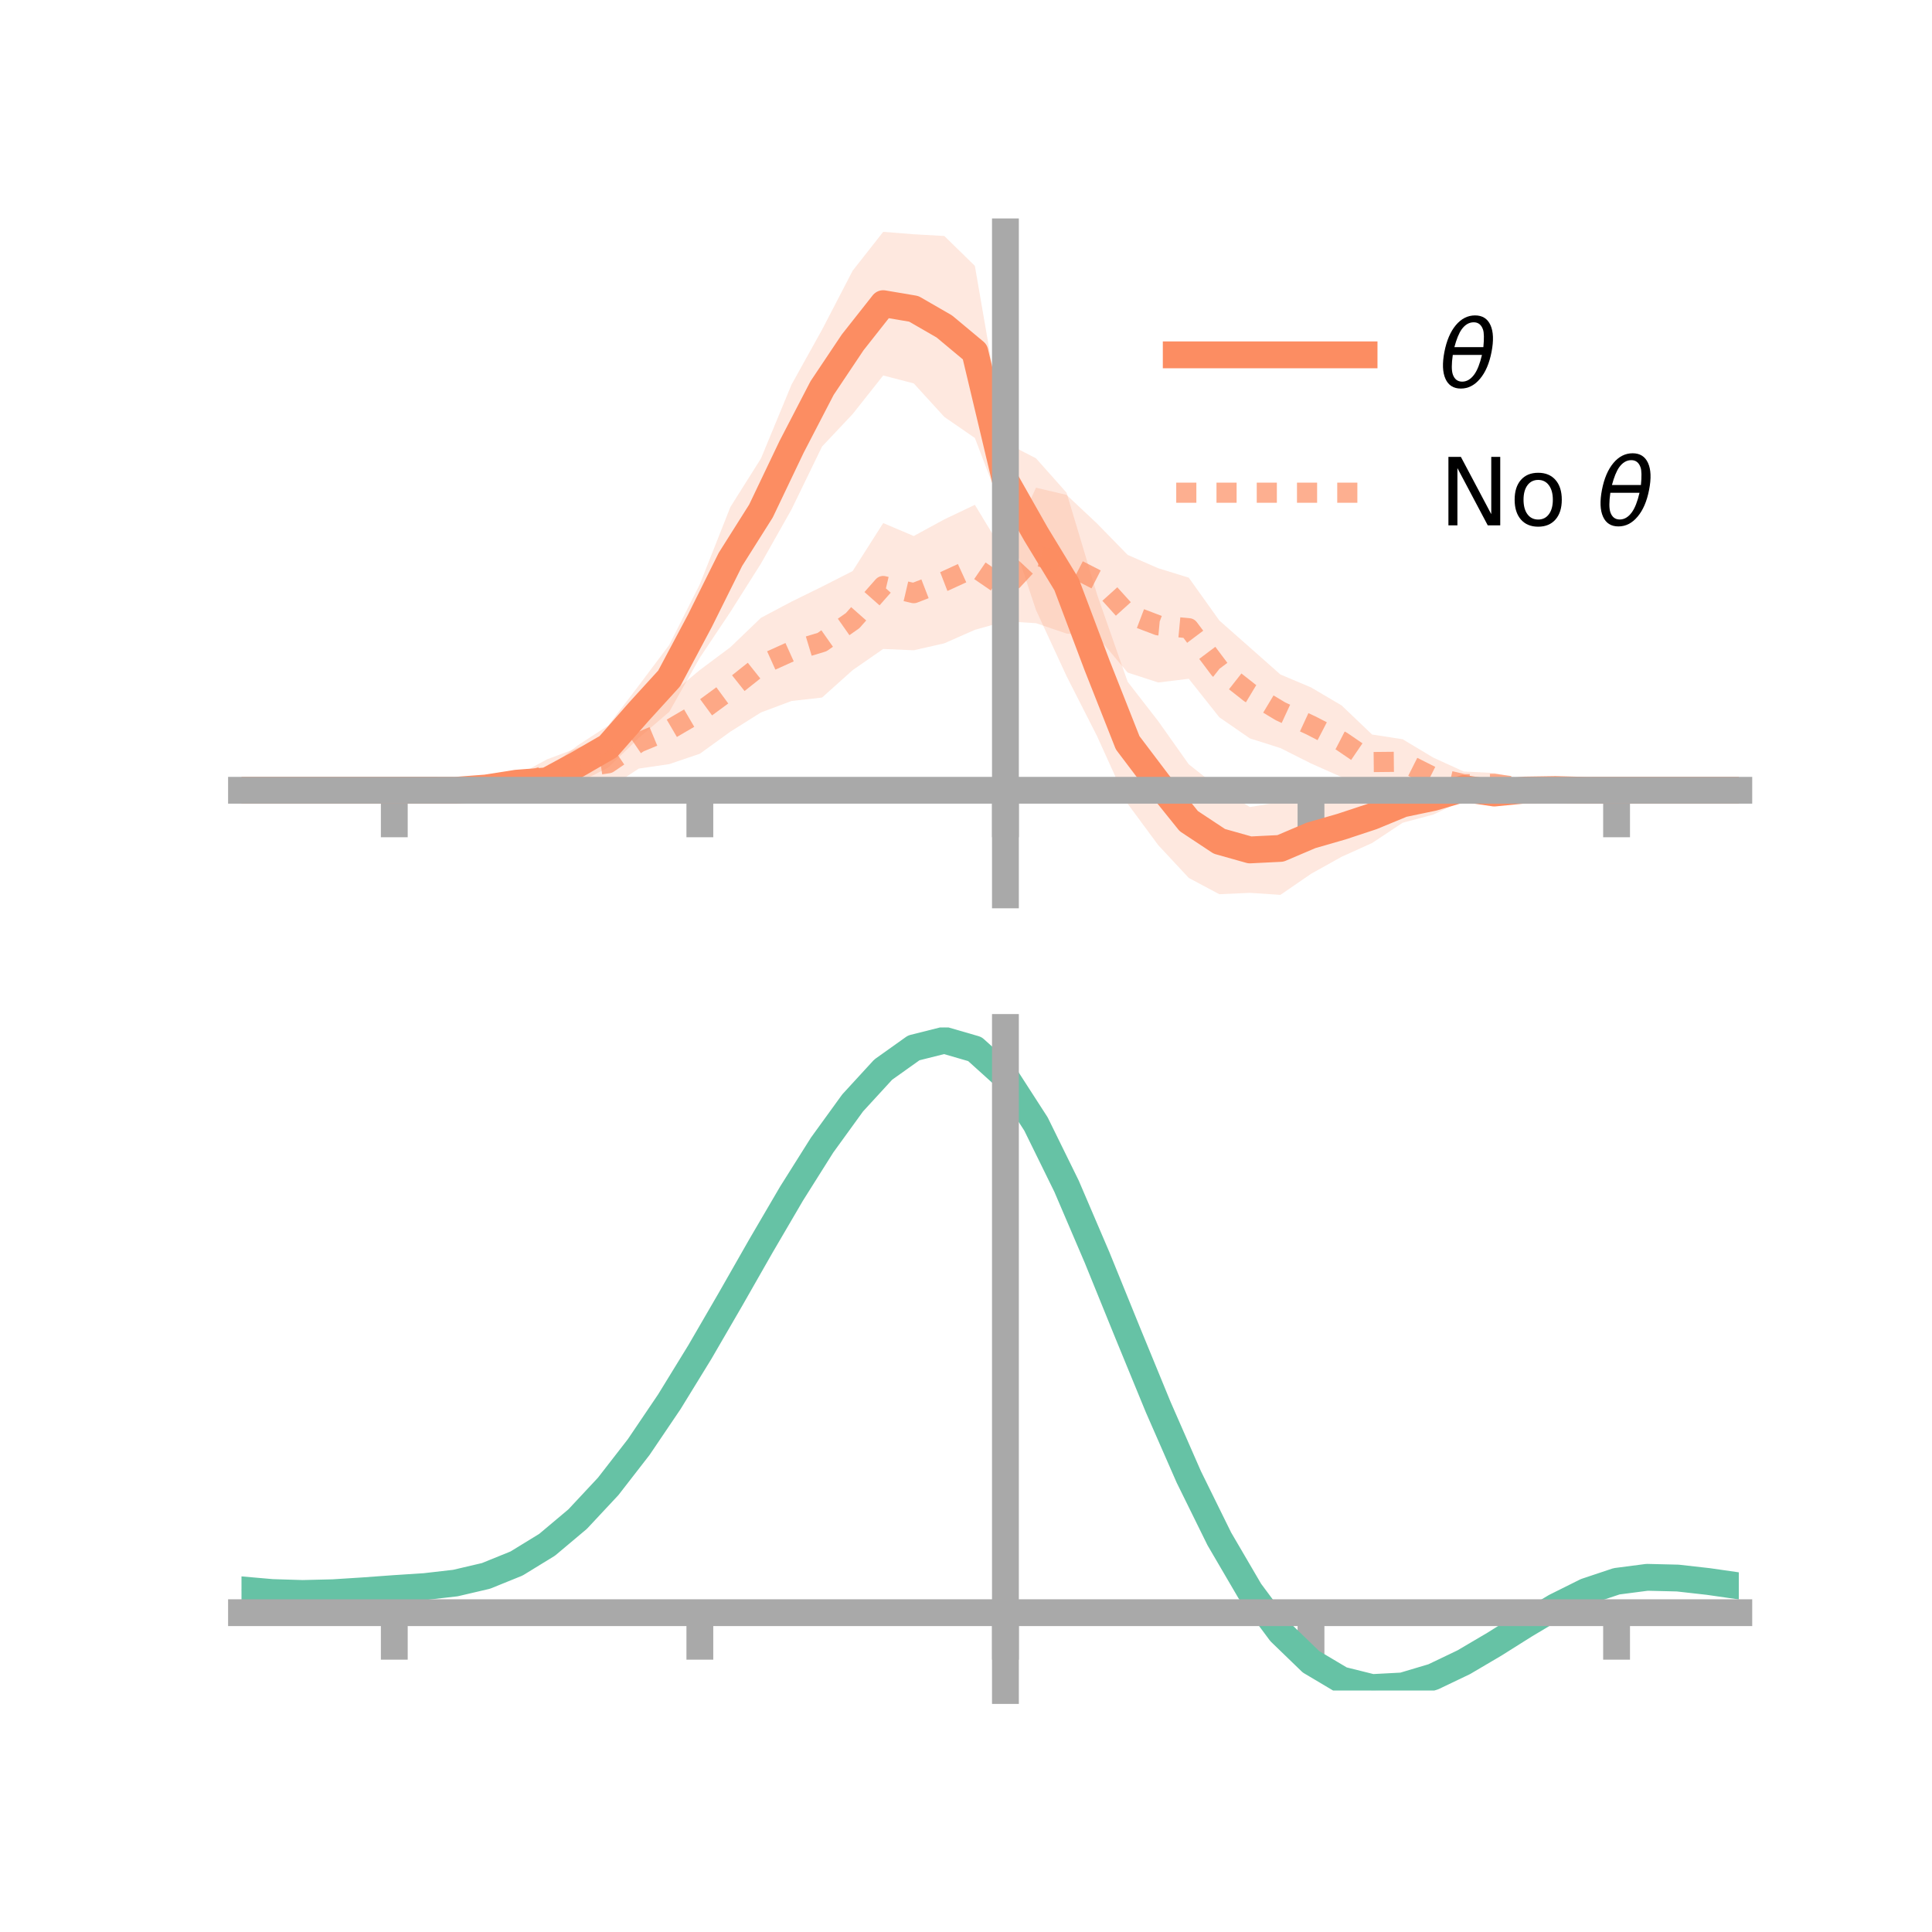 <?xml version="1.0" encoding="utf-8" standalone="no"?>
<!DOCTYPE svg PUBLIC "-//W3C//DTD SVG 1.1//EN"
  "http://www.w3.org/Graphics/SVG/1.1/DTD/svg11.dtd">
<!-- Created with matplotlib (https://matplotlib.org/) -->
<svg height="144pt" version="1.1" viewBox="0 0 144 144" width="144pt" xmlns="http://www.w3.org/2000/svg" xmlns:xlink="http://www.w3.org/1999/xlink">
 <defs>
  <style type="text/css">
*{stroke-linecap:butt;stroke-linejoin:round;}
  </style>
 </defs>
 <g id="figure_1">
  <g id="patch_1">
   <path d="M 0 144 
L 144 144 
L 144 0 
L 0 0 
z
" style="fill:none;"/>
  </g>
  <g id="axes_1">
   <g id="patch_2">
    <path d="M 18 66.698 
L 129.6 66.698 
L 129.6 17.28 
L 18 17.28 
z
" style="fill:none;"/>
   </g>
   <g id="PolyCollection_1">
    <path clip-path="url(#p4bc32bf9a7)" d="M 18 58.902 
L 18 58.902 
L 20.278 58.902 
L 22.555 58.902 
L 24.833 58.902 
L 27.11 58.902 
L 29.388 58.902 
L 31.665 58.829 
L 33.943 58.679 
L 36.22 58.24 
L 38.498 57.696 
L 40.776 57.325 
L 43.053 55.561 
L 45.331 54.08 
L 47.608 51.099 
L 49.886 48.062 
L 52.163 43.539 
L 54.441 37.786 
L 56.718 34.172 
L 58.996 28.666 
L 61.273 24.571 
L 63.551 20.179 
L 65.829 17.28 
L 68.106 17.46 
L 70.384 17.589 
L 72.661 19.816 
L 74.939 32.988 
L 77.216 34.159 
L 79.494 36.721 
L 81.771 44.318 
L 84.049 50.816 
L 86.327 53.751 
L 88.604 56.967 
L 90.882 58.766 
L 93.159 60.15 
L 95.437 59.774 
L 97.714 59.402 
L 99.992 59.361 
L 102.269 58.882 
L 104.547 58.511 
L 106.824 58.169 
L 109.102 57.904 
L 111.38 58.494 
L 113.657 58.356 
L 115.935 58.605 
L 118.212 58.82 
L 120.49 58.901 
L 122.767 58.902 
L 125.045 58.902 
L 127.322 58.902 
L 129.6 58.902 
L 129.6 58.902 
L 129.6 58.902 
L 127.322 58.902 
L 125.045 58.902 
L 122.767 58.902 
L 120.49 58.902 
L 118.212 58.992 
L 115.935 59.095 
L 113.657 59.414 
L 111.38 59.724 
L 109.102 59.644 
L 106.824 60.716 
L 104.547 61.324 
L 102.269 62.833 
L 99.992 63.861 
L 97.714 65.132 
L 95.437 66.698 
L 93.159 66.548 
L 90.882 66.65 
L 88.604 65.435 
L 86.327 62.992 
L 84.049 59.907 
L 81.771 54.873 
L 79.494 50.394 
L 77.216 45.466 
L 74.939 38.603 
L 72.661 32.646 
L 70.384 31.074 
L 68.106 28.577 
L 65.829 27.986 
L 63.551 30.862 
L 61.273 33.279 
L 58.996 37.967 
L 56.718 42.005 
L 54.441 45.605 
L 52.163 49.018 
L 49.886 53.051 
L 47.608 55.009 
L 45.331 57.213 
L 43.053 58.37 
L 40.776 59.073 
L 38.498 59.055 
L 36.22 59.226 
L 33.943 59.133 
L 31.665 58.967 
L 29.388 58.902 
L 27.11 58.902 
L 24.833 58.902 
L 22.555 58.902 
L 20.278 58.902 
L 18 58.902 
z
" style="fill:#fc8d62;fill-opacity:0.2;"/>
   </g>
   <g id="PolyCollection_2">
    <path clip-path="url(#p4bc32bf9a7)" d="M 18 58.902 
L 18 58.902 
L 20.278 58.902 
L 22.555 58.902 
L 24.833 58.902 
L 27.11 58.902 
L 29.388 58.902 
L 31.665 58.789 
L 33.943 58.646 
L 36.22 58.019 
L 38.498 57.834 
L 40.776 56.596 
L 43.053 55.741 
L 45.331 54.99 
L 47.608 53.395 
L 49.886 51.833 
L 52.163 49.938 
L 54.441 48.237 
L 56.718 46.048 
L 58.996 44.842 
L 61.273 43.723 
L 63.551 42.565 
L 65.829 38.986 
L 68.106 39.952 
L 70.384 38.711 
L 72.661 37.627 
L 74.939 41.388 
L 77.216 36.349 
L 79.494 36.887 
L 81.771 39.023 
L 84.049 41.359 
L 86.327 42.352 
L 88.604 43.057 
L 90.882 46.248 
L 93.159 48.26 
L 95.437 50.274 
L 97.714 51.235 
L 99.992 52.577 
L 102.269 54.748 
L 104.547 55.098 
L 106.824 56.466 
L 109.102 57.506 
L 111.38 57.616 
L 113.657 58.114 
L 115.935 58.618 
L 118.212 58.8 
L 120.49 58.901 
L 122.767 58.902 
L 125.045 58.902 
L 127.322 58.902 
L 129.6 58.902 
L 129.6 58.902 
L 129.6 58.902 
L 127.322 58.902 
L 125.045 58.902 
L 122.767 58.902 
L 120.49 58.902 
L 118.212 59.003 
L 115.935 59.091 
L 113.657 59.357 
L 111.38 59.236 
L 109.102 59.39 
L 106.824 59.376 
L 104.547 58.457 
L 102.269 58.852 
L 99.992 57.917 
L 97.714 56.903 
L 95.437 55.758 
L 93.159 55.036 
L 90.882 53.463 
L 88.604 50.592 
L 86.327 50.868 
L 84.049 50.129 
L 81.771 47.423 
L 79.494 47.222 
L 77.216 46.449 
L 74.939 46.305 
L 72.661 46.944 
L 70.384 47.949 
L 68.106 48.468 
L 65.829 48.369 
L 63.551 49.948 
L 61.273 51.99 
L 58.996 52.249 
L 56.718 53.101 
L 54.441 54.532 
L 52.163 56.18 
L 49.886 56.952 
L 47.608 57.286 
L 45.331 58.79 
L 43.053 58.701 
L 40.776 58.89 
L 38.498 59.232 
L 36.22 59.29 
L 33.943 59.13 
L 31.665 58.987 
L 29.388 58.902 
L 27.11 58.902 
L 24.833 58.902 
L 22.555 58.902 
L 20.278 58.902 
L 18 58.902 
z
" style="fill:#fc8d62;fill-opacity:0.2;"/>
   </g>
   <g id="matplotlib.axis_1">
    <g id="xtick_1">
     <g id="line2d_1">
      <defs>
       <path d="M 0 0 
L 0 3.5 
" id="m4c3bcb18ae" style="stroke:#a9a9a9;stroke-width:2;"/>
      </defs>
      <g>
       <use style="fill:#a9a9a9;stroke:#a9a9a9;stroke-width:2;" x="29.388" xlink:href="#m4c3bcb18ae" y="58.902"/>
      </g>
     </g>
    </g>
    <g id="xtick_2">
     <g id="line2d_2">
      <g>
       <use style="fill:#a9a9a9;stroke:#a9a9a9;stroke-width:2;" x="52.163" xlink:href="#m4c3bcb18ae" y="58.902"/>
      </g>
     </g>
    </g>
    <g id="xtick_3">
     <g id="line2d_3">
      <g>
       <use style="fill:#a9a9a9;stroke:#a9a9a9;stroke-width:2;" x="74.939" xlink:href="#m4c3bcb18ae" y="58.902"/>
      </g>
     </g>
    </g>
    <g id="xtick_4">
     <g id="line2d_4">
      <g>
       <use style="fill:#a9a9a9;stroke:#a9a9a9;stroke-width:2;" x="97.714" xlink:href="#m4c3bcb18ae" y="58.902"/>
      </g>
     </g>
    </g>
    <g id="xtick_5">
     <g id="line2d_5">
      <g>
       <use style="fill:#a9a9a9;stroke:#a9a9a9;stroke-width:2;" x="120.49" xlink:href="#m4c3bcb18ae" y="58.902"/>
      </g>
     </g>
    </g>
   </g>
   <g id="matplotlib.axis_2"/>
   <g id="line2d_6">
    <path clip-path="url(#p4bc32bf9a7)" d="M 18 58.902 
L 20.278 58.902 
L 22.555 58.902 
L 24.833 58.902 
L 27.11 58.902 
L 29.388 58.902 
L 31.665 58.898 
L 33.943 58.906 
L 36.22 58.733 
L 38.498 58.375 
L 40.776 58.199 
L 43.053 56.966 
L 45.331 55.647 
L 47.608 53.054 
L 49.886 50.556 
L 52.163 46.279 
L 54.441 41.696 
L 56.718 38.088 
L 58.996 33.316 
L 61.273 28.925 
L 63.551 25.521 
L 65.829 22.633 
L 68.106 23.018 
L 70.384 24.331 
L 72.661 26.231 
L 74.939 35.795 
L 77.216 39.813 
L 79.494 43.558 
L 81.771 49.596 
L 84.049 55.362 
L 86.327 58.372 
L 88.604 61.201 
L 90.882 62.708 
L 93.159 63.349 
L 95.437 63.236 
L 97.714 62.267 
L 99.992 61.611 
L 102.269 60.858 
L 104.547 59.917 
L 106.824 59.442 
L 109.102 58.774 
L 111.38 59.109 
L 113.657 58.885 
L 115.935 58.85 
L 118.212 58.906 
L 120.49 58.902 
L 122.767 58.902 
L 125.045 58.902 
L 127.322 58.902 
L 129.6 58.902 
" style="fill:none;stroke:#fc8d62;stroke-linecap:square;stroke-width:2;"/>
   </g>
   <g id="line2d_7">
    <path clip-path="url(#p4bc32bf9a7)" d="M 18 58.902 
L 20.278 58.902 
L 22.555 58.902 
L 24.833 58.902 
L 27.11 58.902 
L 29.388 58.902 
L 31.665 58.888 
L 33.943 58.888 
L 36.22 58.654 
L 38.498 58.533 
L 40.776 57.743 
L 43.053 57.221 
L 45.331 56.89 
L 47.608 55.34 
L 49.886 54.392 
L 52.163 53.059 
L 54.441 51.385 
L 56.718 49.574 
L 58.996 48.545 
L 61.273 47.857 
L 63.551 46.257 
L 65.829 43.678 
L 68.106 44.21 
L 70.384 43.33 
L 72.661 42.286 
L 74.939 43.847 
L 77.216 41.399 
L 79.494 42.055 
L 81.771 43.223 
L 84.049 45.744 
L 86.327 46.61 
L 88.604 46.824 
L 90.882 49.855 
L 93.159 51.648 
L 95.437 53.016 
L 97.714 54.069 
L 99.992 55.247 
L 102.269 56.8 
L 104.547 56.777 
L 106.824 57.921 
L 109.102 58.448 
L 111.38 58.426 
L 113.657 58.736 
L 115.935 58.854 
L 118.212 58.901 
L 120.49 58.902 
L 122.767 58.902 
L 125.045 58.902 
L 127.322 58.902 
L 129.6 58.902 
" style="fill:none;stroke:#fc8d62;stroke-dasharray:1.5,1.5;stroke-dashoffset:0;stroke-opacity:0.7;stroke-width:1.5;"/>
   </g>
   <g id="patch_3">
    <path d="M 74.939 66.698 
L 74.939 17.28 
" style="fill:none;stroke:#a9a9a9;stroke-linecap:square;stroke-linejoin:miter;stroke-width:2;"/>
   </g>
   <g id="patch_4">
    <path d="M 129.6 66.698 
L 129.6 17.28 
" style="fill:none;"/>
   </g>
   <g id="patch_5">
    <path d="M 18 58.902 
L 129.6 58.902 
" style="fill:none;stroke:#a9a9a9;stroke-linecap:square;stroke-linejoin:miter;stroke-width:2;"/>
   </g>
   <g id="patch_6">
    <path d="M 18 17.28 
L 129.6 17.28 
" style="fill:none;"/>
   </g>
   <g id="legend_1">
    <g id="line2d_8">
     <path d="M 87.67 26.449 
L 101.67 26.449 
" style="fill:none;stroke:#fc8d62;stroke-linecap:square;stroke-width:2;"/>
    </g>
    <g id="line2d_9"/>
    <g id="text_1">
     <!-- $\theta$ -->
     <defs>
      <path d="M 45.516 34.672 
L 14.453 34.672 
Q 12.359 20.062 14.5 13.875 
Q 17.188 6.25 24.469 6.25 
Q 31.781 6.25 37.359 13.922 
Q 42.234 20.656 45.516 34.672 
z
M 47.016 42.969 
Q 48.344 56.844 46.625 61.719 
Q 43.953 69.438 36.766 69.438 
Q 29.297 69.438 23.828 61.812 
Q 19.531 55.672 16.156 42.969 
z
M 38.188 76.766 
Q 49.906 76.766 54.594 66.406 
Q 59.281 56.109 55.719 37.844 
Q 52.203 19.625 43.453 9.281 
Q 34.766 -1.125 23.047 -1.125 
Q 11.281 -1.125 6.641 9.281 
Q 2 19.625 5.516 37.844 
Q 9.078 56.109 17.719 66.406 
Q 26.422 76.766 38.188 76.766 
z
" id="DejaVuSans-Oblique-952"/>
     </defs>
     <g transform="translate(107.27 28.899)scale(0.07 -0.07)">
      <use transform="translate(0 0.234)" xlink:href="#DejaVuSans-Oblique-952"/>
     </g>
    </g>
    <g id="line2d_10">
     <path d="M 87.67 36.724 
L 101.67 36.724 
" style="fill:none;stroke:#fc8d62;stroke-dasharray:1.5,1.5;stroke-dashoffset:0;stroke-opacity:0.7;stroke-width:1.5;"/>
    </g>
    <g id="line2d_11"/>
    <g id="text_2">
     <!-- No $\theta$ -->
     <defs>
      <path d="M 9.812 72.906 
L 23.094 72.906 
L 55.422 11.922 
L 55.422 72.906 
L 64.984 72.906 
L 64.984 0 
L 51.703 0 
L 19.391 60.984 
L 19.391 0 
L 9.812 0 
z
" id="DejaVuSans-78"/>
      <path d="M 30.609 48.391 
Q 23.391 48.391 19.188 42.75 
Q 14.984 37.109 14.984 27.297 
Q 14.984 17.484 19.156 11.844 
Q 23.344 6.203 30.609 6.203 
Q 37.797 6.203 41.984 11.859 
Q 46.188 17.531 46.188 27.297 
Q 46.188 37.016 41.984 42.703 
Q 37.797 48.391 30.609 48.391 
z
M 30.609 56 
Q 42.328 56 49.016 48.375 
Q 55.719 40.766 55.719 27.297 
Q 55.719 13.875 49.016 6.219 
Q 42.328 -1.422 30.609 -1.422 
Q 18.844 -1.422 12.172 6.219 
Q 5.516 13.875 5.516 27.297 
Q 5.516 40.766 12.172 48.375 
Q 18.844 56 30.609 56 
z
" id="DejaVuSans-111"/>
      <path id="DejaVuSans-32"/>
     </defs>
     <g transform="translate(107.27 39.174)scale(0.07 -0.07)">
      <use transform="translate(0 0.234)" xlink:href="#DejaVuSans-78"/>
      <use transform="translate(74.805 0.234)" xlink:href="#DejaVuSans-111"/>
      <use transform="translate(135.986 0.234)" xlink:href="#DejaVuSans-32"/>
      <use transform="translate(167.773 0.234)" xlink:href="#DejaVuSans-Oblique-952"/>
     </g>
    </g>
   </g>
  </g>
  <g id="axes_2">
   <g id="patch_7">
    <path d="M 18 126 
L 129.6 126 
L 129.6 76.582 
L 18 76.582 
z
" style="fill:none;"/>
   </g>
   <g id="PolyCollection_3">
    <path clip-path="url(#pa25a720ea2)" d="M 18 118.539 
L 18 118.458 
L 20.278 118.667 
L 22.555 118.737 
L 24.833 118.675 
L 27.11 118.522 
L 29.388 118.347 
L 31.665 118.195 
L 33.943 117.927 
L 36.22 117.389 
L 38.498 116.455 
L 40.776 115.037 
L 43.053 113.085 
L 45.331 110.59 
L 47.608 107.583 
L 49.886 104.132 
L 52.163 100.333 
L 54.441 96.316 
L 56.718 92.23 
L 58.996 88.247 
L 61.273 84.553 
L 63.551 81.342 
L 65.829 78.813 
L 68.106 77.162 
L 70.384 76.582 
L 72.661 77.254 
L 74.939 79.344 
L 77.216 82.928 
L 79.494 87.635 
L 81.771 93.035 
L 84.049 98.729 
L 86.327 104.363 
L 88.604 109.646 
L 90.882 114.346 
L 93.159 118.3 
L 95.437 121.406 
L 97.714 123.628 
L 99.992 124.99 
L 102.269 125.561 
L 104.547 125.448 
L 106.824 124.783 
L 109.102 123.713 
L 111.38 122.396 
L 113.657 120.991 
L 115.935 119.653 
L 118.212 118.533 
L 120.49 117.778 
L 122.767 117.484 
L 125.045 117.545 
L 127.322 117.81 
L 129.6 118.149 
L 129.6 118.255 
L 129.6 118.255 
L 127.322 117.941 
L 125.045 117.694 
L 122.767 117.644 
L 120.49 117.943 
L 118.212 118.71 
L 115.935 119.86 
L 113.657 121.245 
L 111.38 122.704 
L 109.102 124.072 
L 106.824 125.181 
L 104.547 125.873 
L 102.269 126 
L 99.992 125.438 
L 97.714 124.095 
L 95.437 121.915 
L 93.159 118.89 
L 90.882 115.057 
L 88.604 110.507 
L 86.327 105.395 
L 84.049 99.94 
L 81.771 94.425 
L 79.494 89.189 
L 77.216 84.623 
L 74.939 81.148 
L 72.661 79.127 
L 70.384 78.481 
L 68.106 79.044 
L 65.829 80.635 
L 63.551 83.068 
L 61.273 86.148 
L 58.996 89.685 
L 56.718 93.491 
L 54.441 97.389 
L 52.163 101.218 
L 49.886 104.834 
L 47.608 108.12 
L 45.331 110.984 
L 43.053 113.368 
L 40.776 115.244 
L 38.498 116.617 
L 36.22 117.529 
L 33.943 118.056 
L 31.665 118.314 
L 29.388 118.456 
L 27.11 118.615 
L 24.833 118.75 
L 22.555 118.799 
L 20.278 118.729 
L 18 118.539 
z
" style="fill:#66c2a5;fill-opacity:0.2;"/>
   </g>
   <g id="matplotlib.axis_3">
    <g id="xtick_6">
     <g id="line2d_12">
      <g>
       <use style="fill:#a9a9a9;stroke:#a9a9a9;stroke-width:2;" x="29.388" xlink:href="#m4c3bcb18ae" y="120.2"/>
      </g>
     </g>
    </g>
    <g id="xtick_7">
     <g id="line2d_13">
      <g>
       <use style="fill:#a9a9a9;stroke:#a9a9a9;stroke-width:2;" x="52.163" xlink:href="#m4c3bcb18ae" y="120.2"/>
      </g>
     </g>
    </g>
    <g id="xtick_8">
     <g id="line2d_14">
      <g>
       <use style="fill:#a9a9a9;stroke:#a9a9a9;stroke-width:2;" x="74.939" xlink:href="#m4c3bcb18ae" y="120.2"/>
      </g>
     </g>
    </g>
    <g id="xtick_9">
     <g id="line2d_15">
      <g>
       <use style="fill:#a9a9a9;stroke:#a9a9a9;stroke-width:2;" x="97.714" xlink:href="#m4c3bcb18ae" y="120.2"/>
      </g>
     </g>
    </g>
    <g id="xtick_10">
     <g id="line2d_16">
      <g>
       <use style="fill:#a9a9a9;stroke:#a9a9a9;stroke-width:2;" x="120.49" xlink:href="#m4c3bcb18ae" y="120.2"/>
      </g>
     </g>
    </g>
   </g>
   <g id="matplotlib.axis_4"/>
   <g id="line2d_17">
    <path clip-path="url(#pa25a720ea2)" d="M 18 118.499 
L 20.278 118.698 
L 22.555 118.768 
L 24.833 118.713 
L 27.11 118.568 
L 29.388 118.402 
L 31.665 118.254 
L 33.943 117.992 
L 36.22 117.459 
L 38.498 116.536 
L 40.776 115.14 
L 43.053 113.226 
L 45.331 110.787 
L 47.608 107.852 
L 49.886 104.483 
L 52.163 100.776 
L 54.441 96.852 
L 56.718 92.86 
L 58.996 88.966 
L 61.273 85.35 
L 63.551 82.205 
L 65.829 79.724 
L 68.106 78.103 
L 70.384 77.531 
L 72.661 78.191 
L 74.939 80.246 
L 77.216 83.776 
L 79.494 88.412 
L 81.771 93.73 
L 84.049 99.335 
L 86.327 104.879 
L 88.604 110.077 
L 90.882 114.701 
L 93.159 118.595 
L 95.437 121.66 
L 97.714 123.861 
L 99.992 125.214 
L 102.269 125.781 
L 104.547 125.661 
L 106.824 124.982 
L 109.102 123.892 
L 111.38 122.55 
L 113.657 121.118 
L 115.935 119.756 
L 118.212 118.621 
L 120.49 117.86 
L 122.767 117.564 
L 125.045 117.619 
L 127.322 117.875 
L 129.6 118.202 
" style="fill:none;stroke:#66c2a5;stroke-linecap:square;stroke-width:2;"/>
   </g>
   <g id="patch_8">
    <path d="M 74.939 126 
L 74.939 76.582 
" style="fill:none;stroke:#a9a9a9;stroke-linecap:square;stroke-linejoin:miter;stroke-width:2;"/>
   </g>
   <g id="patch_9">
    <path d="M 129.6 126 
L 129.6 76.582 
" style="fill:none;"/>
   </g>
   <g id="patch_10">
    <path d="M 18 120.2 
L 129.6 120.2 
" style="fill:none;stroke:#a9a9a9;stroke-linecap:square;stroke-linejoin:miter;stroke-width:2;"/>
   </g>
   <g id="patch_11">
    <path d="M 18 76.582 
L 129.6 76.582 
" style="fill:none;"/>
   </g>
  </g>
 </g>
 <defs>
  <clipPath id="p4bc32bf9a7">
   <rect height="49.418" width="111.6" x="18" y="17.28"/>
  </clipPath>
  <clipPath id="pa25a720ea2">
   <rect height="49.418" width="111.6" x="18" y="76.582"/>
  </clipPath>
 </defs>
</svg>
